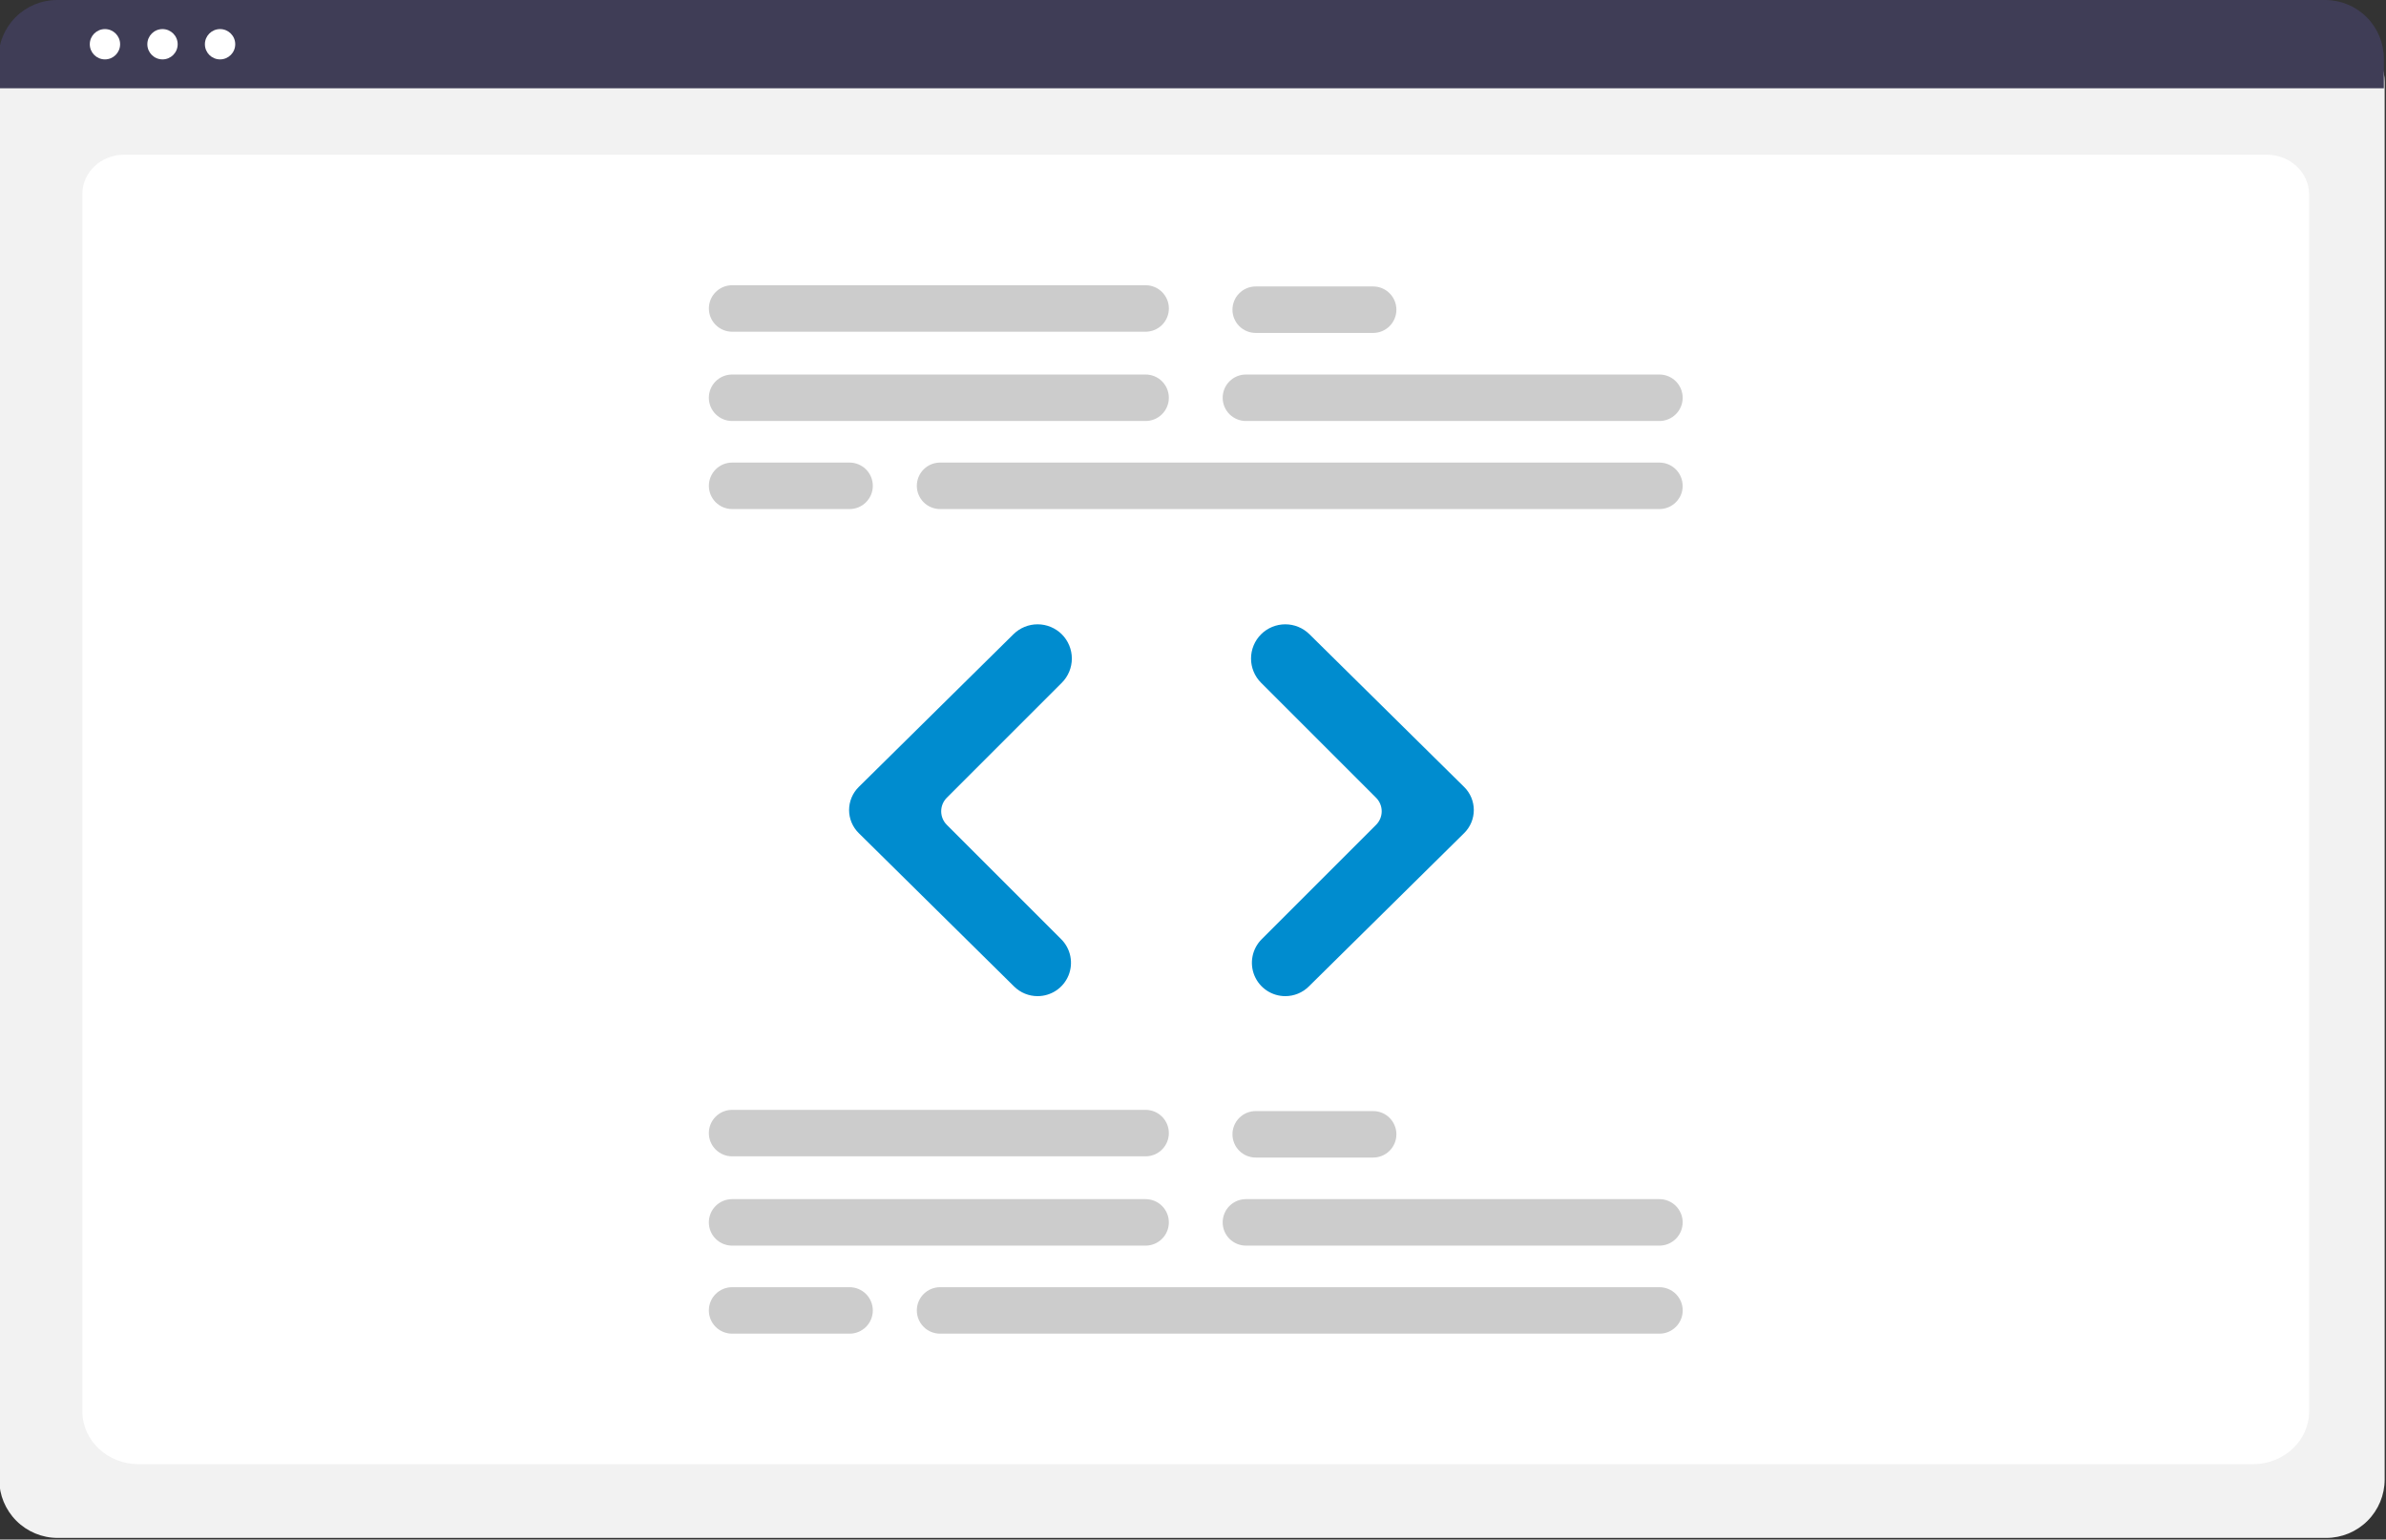 <svg width="674" height="435" viewBox="0 0 674 435" fill="none" xmlns="http://www.w3.org/2000/svg">
<rect x="0" y="0" width="674" height="435" fill="#333333" stroke="none"/>
<g clip-path="url(#clip0_90_286)">
<path d="M657.122 434.548H16.283C11.909 434.543 7.715 432.803 4.621 429.71C1.528 426.616 -0.212 422.422 -0.217 418.048V22.894C-0.213 19.689 1.061 16.617 3.328 14.35C5.594 12.084 8.666 10.809 11.871 10.806H661.325C664.585 10.809 667.711 12.106 670.016 14.412C672.321 16.717 673.618 19.843 673.622 23.103V418.048C673.617 422.422 671.877 426.616 668.784 429.71C665.69 432.803 661.496 434.543 657.122 434.548Z" fill="#F2F2F2"/>
<path d="M636.402 413.715H39.157C30.402 413.715 23.279 407.046 23.279 398.847V54.742C23.279 48.662 28.558 43.715 35.045 43.715H640.319C646.914 43.715 652.28 48.744 652.28 54.924V398.847C652.28 407.046 645.157 413.715 636.402 413.715Z" fill="white"/>
<path d="M673.392 24.95H-0.448V16.55C-0.442 12.161 1.305 7.953 4.409 4.851C7.514 1.748 11.722 0.004 16.111 0H656.832C661.221 0.004 665.429 1.748 668.534 4.851C671.638 7.953 673.385 12.161 673.392 16.55V24.95Z" fill="#3F3D56"/>
<path d="M29.647 16.783C32.013 16.783 33.93 14.866 33.93 12.5C33.93 10.134 32.013 8.217 29.647 8.217C27.281 8.217 25.363 10.134 25.363 12.5C25.363 14.866 27.281 16.783 29.647 16.783Z" fill="white"/>
<path d="M45.906 16.783C48.271 16.783 50.189 14.866 50.189 12.5C50.189 10.134 48.271 8.217 45.906 8.217C43.54 8.217 41.622 10.134 41.622 12.5C41.622 14.866 43.54 16.783 45.906 16.783Z" fill="white"/>
<path d="M62.164 16.783C64.53 16.783 66.448 14.866 66.448 12.5C66.448 10.134 64.53 8.217 62.164 8.217C59.799 8.217 57.881 10.134 57.881 12.5C57.881 14.866 59.799 16.783 62.164 16.783Z" fill="white"/>
<path d="M323.61 118.954H206.802C205.061 118.954 203.391 118.263 202.159 117.031C200.928 115.8 200.236 114.13 200.236 112.388C200.236 110.647 200.928 108.977 202.159 107.745C203.391 106.514 205.061 105.822 206.802 105.822H323.61C325.352 105.822 327.022 106.514 328.253 107.745C329.485 108.977 330.177 110.647 330.177 112.388C330.177 114.13 329.485 115.8 328.253 117.031C327.022 118.263 325.352 118.954 323.61 118.954Z" fill="#CCCCCC"/>
<path d="M468.757 118.954H351.948C350.207 118.954 348.537 118.263 347.305 117.031C346.074 115.8 345.382 114.13 345.382 112.388C345.382 110.647 346.074 108.977 347.305 107.745C348.537 106.514 350.207 105.822 351.948 105.822H468.757C470.498 105.822 472.168 106.514 473.4 107.745C474.631 108.977 475.323 110.647 475.323 112.388C475.323 114.13 474.631 115.8 473.4 117.031C472.168 118.263 470.498 118.954 468.757 118.954Z" fill="#CCCCCC"/>
<path d="M468.757 143.837H265.552C263.811 143.837 262.14 143.145 260.909 141.913C259.678 140.682 258.986 139.012 258.986 137.27C258.986 135.529 259.678 133.859 260.909 132.628C262.14 131.396 263.811 130.704 265.552 130.704H468.757C470.498 130.704 472.168 131.396 473.4 132.628C474.631 133.859 475.323 135.529 475.323 137.27C475.323 139.012 474.631 140.682 473.4 141.913C472.168 143.145 470.498 143.837 468.757 143.837Z" fill="#CCCCCC"/>
<path d="M323.61 93.727H206.802C205.062 93.725 203.394 93.032 202.165 91.801C200.935 90.569 200.244 88.9 200.244 87.16C200.244 85.421 200.935 83.751 202.165 82.52C203.394 81.289 205.062 80.597 206.802 80.594H323.61C324.473 80.593 325.328 80.762 326.126 81.092C326.923 81.421 327.648 81.905 328.259 82.515C328.869 83.124 329.354 83.849 329.684 84.646C330.015 85.443 330.185 86.297 330.185 87.16C330.185 88.023 330.015 88.878 329.684 89.675C329.354 90.472 328.869 91.197 328.259 91.806C327.648 92.416 326.923 92.9 326.126 93.229C325.328 93.559 324.473 93.728 323.61 93.727Z" fill="#CCCCCC"/>
<path d="M387.889 94.072H354.713C352.972 94.072 351.302 93.38 350.07 92.149C348.839 90.918 348.147 89.248 348.147 87.506C348.147 85.765 348.839 84.094 350.07 82.863C351.302 81.632 352.972 80.94 354.713 80.94H387.889C389.631 80.94 391.301 81.632 392.532 82.863C393.764 84.094 394.456 85.765 394.456 87.506C394.456 89.248 393.764 90.918 392.532 92.149C391.301 93.38 389.631 94.072 387.889 94.072Z" fill="#CCCCCC"/>
<path d="M239.979 143.837H206.802C205.062 143.834 203.394 143.142 202.165 141.911C200.935 140.679 200.244 139.011 200.244 137.27C200.244 135.53 200.935 133.862 202.165 132.63C203.394 131.399 205.062 130.706 206.802 130.704H239.979C240.842 130.703 241.696 130.872 242.494 131.202C243.291 131.531 244.016 132.015 244.627 132.625C245.237 133.234 245.722 133.959 246.052 134.756C246.383 135.553 246.553 136.408 246.553 137.27C246.553 138.133 246.383 138.988 246.052 139.785C245.722 140.582 245.237 141.306 244.627 141.916C244.016 142.526 243.291 143.01 242.494 143.339C241.696 143.669 240.842 143.838 239.979 143.837Z" fill="#CCCCCC"/>
<path d="M323.61 351.955H206.802C205.061 351.955 203.391 351.263 202.159 350.031C200.928 348.8 200.236 347.13 200.236 345.388C200.236 343.647 200.928 341.977 202.159 340.745C203.391 339.514 205.061 338.822 206.802 338.822H323.61C324.473 338.822 325.327 338.992 326.123 339.322C326.92 339.652 327.644 340.136 328.253 340.745C328.863 341.355 329.347 342.079 329.677 342.876C330.007 343.672 330.177 344.526 330.177 345.388C330.177 346.251 330.007 347.105 329.677 347.901C329.347 348.698 328.863 349.422 328.253 350.031C327.644 350.641 326.92 351.125 326.123 351.455C325.327 351.785 324.473 351.955 323.61 351.955Z" fill="#CCCCCC"/>
<path d="M468.757 351.955H351.948C350.207 351.955 348.537 351.263 347.305 350.031C346.074 348.8 345.382 347.13 345.382 345.388C345.382 343.647 346.074 341.977 347.305 340.745C348.537 339.514 350.207 338.822 351.948 338.822H468.757C469.619 338.822 470.473 338.992 471.269 339.322C472.066 339.652 472.79 340.136 473.4 340.745C474.009 341.355 474.493 342.079 474.823 342.876C475.153 343.672 475.323 344.526 475.323 345.388C475.323 346.251 475.153 347.105 474.823 347.901C474.493 348.698 474.009 349.422 473.4 350.031C472.79 350.641 472.066 351.125 471.269 351.455C470.473 351.785 469.619 351.955 468.757 351.955Z" fill="#CCCCCC"/>
<path d="M468.757 376.837H265.552C263.811 376.837 262.14 376.145 260.909 374.913C259.678 373.682 258.986 372.012 258.986 370.27C258.986 368.529 259.678 366.859 260.909 365.628C262.14 364.396 263.811 363.704 265.552 363.704H468.757C469.62 363.703 470.474 363.872 471.272 364.202C472.069 364.531 472.794 365.015 473.405 365.625C474.015 366.234 474.5 366.959 474.83 367.756C475.161 368.553 475.331 369.407 475.331 370.27C475.331 371.133 475.161 371.988 474.83 372.785C474.5 373.582 474.015 374.306 473.405 374.916C472.794 375.526 472.069 376.01 471.272 376.339C470.474 376.669 469.62 376.838 468.757 376.837Z" fill="#CCCCCC"/>
<path d="M323.61 326.727H206.802C205.061 326.727 203.391 326.035 202.159 324.803C200.928 323.572 200.236 321.902 200.236 320.16C200.236 318.419 200.928 316.749 202.159 315.518C203.391 314.286 205.061 313.594 206.802 313.594H323.61C325.352 313.594 327.022 314.286 328.253 315.518C329.485 316.749 330.177 318.419 330.177 320.16C330.177 321.902 329.485 323.572 328.253 324.803C327.022 326.035 325.352 326.727 323.61 326.727Z" fill="#CCCCCC"/>
<path d="M387.889 327.072H354.713C352.972 327.072 351.302 326.38 350.07 325.149C348.839 323.918 348.147 322.248 348.147 320.506C348.147 318.765 348.839 317.095 350.07 315.863C351.302 314.632 352.972 313.94 354.713 313.94H387.889C389.631 313.94 391.301 314.632 392.532 315.863C393.764 317.095 394.456 318.765 394.456 320.506C394.456 322.248 393.764 323.918 392.532 325.149C391.301 326.38 389.631 327.072 387.889 327.072Z" fill="#CCCCCC"/>
<path d="M239.979 376.837H206.802C205.061 376.837 203.391 376.145 202.159 374.913C200.928 373.682 200.236 372.012 200.236 370.27C200.236 368.529 200.928 366.859 202.159 365.628C203.391 364.396 205.061 363.704 206.802 363.704H239.979C240.842 363.703 241.696 363.872 242.494 364.202C243.291 364.531 244.016 365.015 244.627 365.625C245.237 366.234 245.722 366.959 246.052 367.756C246.383 368.553 246.553 369.407 246.553 370.27C246.553 371.133 246.383 371.988 246.052 372.785C245.722 373.582 245.237 374.306 244.627 374.916C244.016 375.526 243.291 376.01 242.494 376.339C241.696 376.669 240.842 376.838 239.979 376.837Z" fill="#CCCCCC"/>
<path d="M293.104 281.462C290.625 281.467 288.244 280.493 286.48 278.752L242.572 235.392C241.71 234.541 241.025 233.527 240.558 232.409C240.091 231.291 239.85 230.092 239.85 228.881C239.85 227.669 240.091 226.47 240.558 225.352C241.025 224.234 241.71 223.22 242.572 222.369L286.303 179.185C288.125 177.394 290.579 176.395 293.133 176.403C295.688 176.411 298.136 177.426 299.946 179.228C301.759 181.044 302.777 183.505 302.777 186.071C302.777 188.637 301.759 191.098 299.947 192.914L267.451 225.411C266.438 226.426 265.87 227.801 265.87 229.234C265.87 230.668 266.438 232.043 267.451 233.057L299.77 265.378C301.09 266.695 301.989 268.374 302.354 270.203C302.718 272.031 302.532 273.927 301.818 275.65C301.104 277.372 299.895 278.844 298.343 279.879C296.792 280.913 294.969 281.464 293.104 281.462Z" fill="#008CCF"/>
<path d="M363.069 281.462C361.205 281.464 359.381 280.913 357.83 279.879C356.279 278.844 355.07 277.372 354.356 275.65C353.642 273.927 353.455 272.031 353.82 270.203C354.184 268.374 355.083 266.695 356.403 265.378L388.723 233.057C389.735 232.043 390.304 230.668 390.304 229.234C390.304 227.801 389.735 226.426 388.723 225.411L356.227 192.914C355.328 192.016 354.615 190.949 354.129 189.774C353.642 188.6 353.392 187.342 353.392 186.071C353.392 184.8 353.642 183.541 354.129 182.367C354.615 181.193 355.328 180.126 356.227 179.228C358.037 177.426 360.485 176.411 363.04 176.403C365.594 176.395 368.049 177.394 369.87 179.185L413.602 222.369C414.464 223.22 415.148 224.234 415.615 225.352C416.082 226.47 416.323 227.669 416.323 228.881C416.323 230.092 416.082 231.292 415.615 232.409C415.148 233.527 414.464 234.541 413.602 235.392L369.693 278.752C367.929 280.493 365.548 281.467 363.069 281.462Z" fill="#008CCF"/>
</g>
<defs>
<clipPath id="clip0_90_286">
<rect width="674" height="435" fill="white"/>
</clipPath>
</defs>
</svg>
